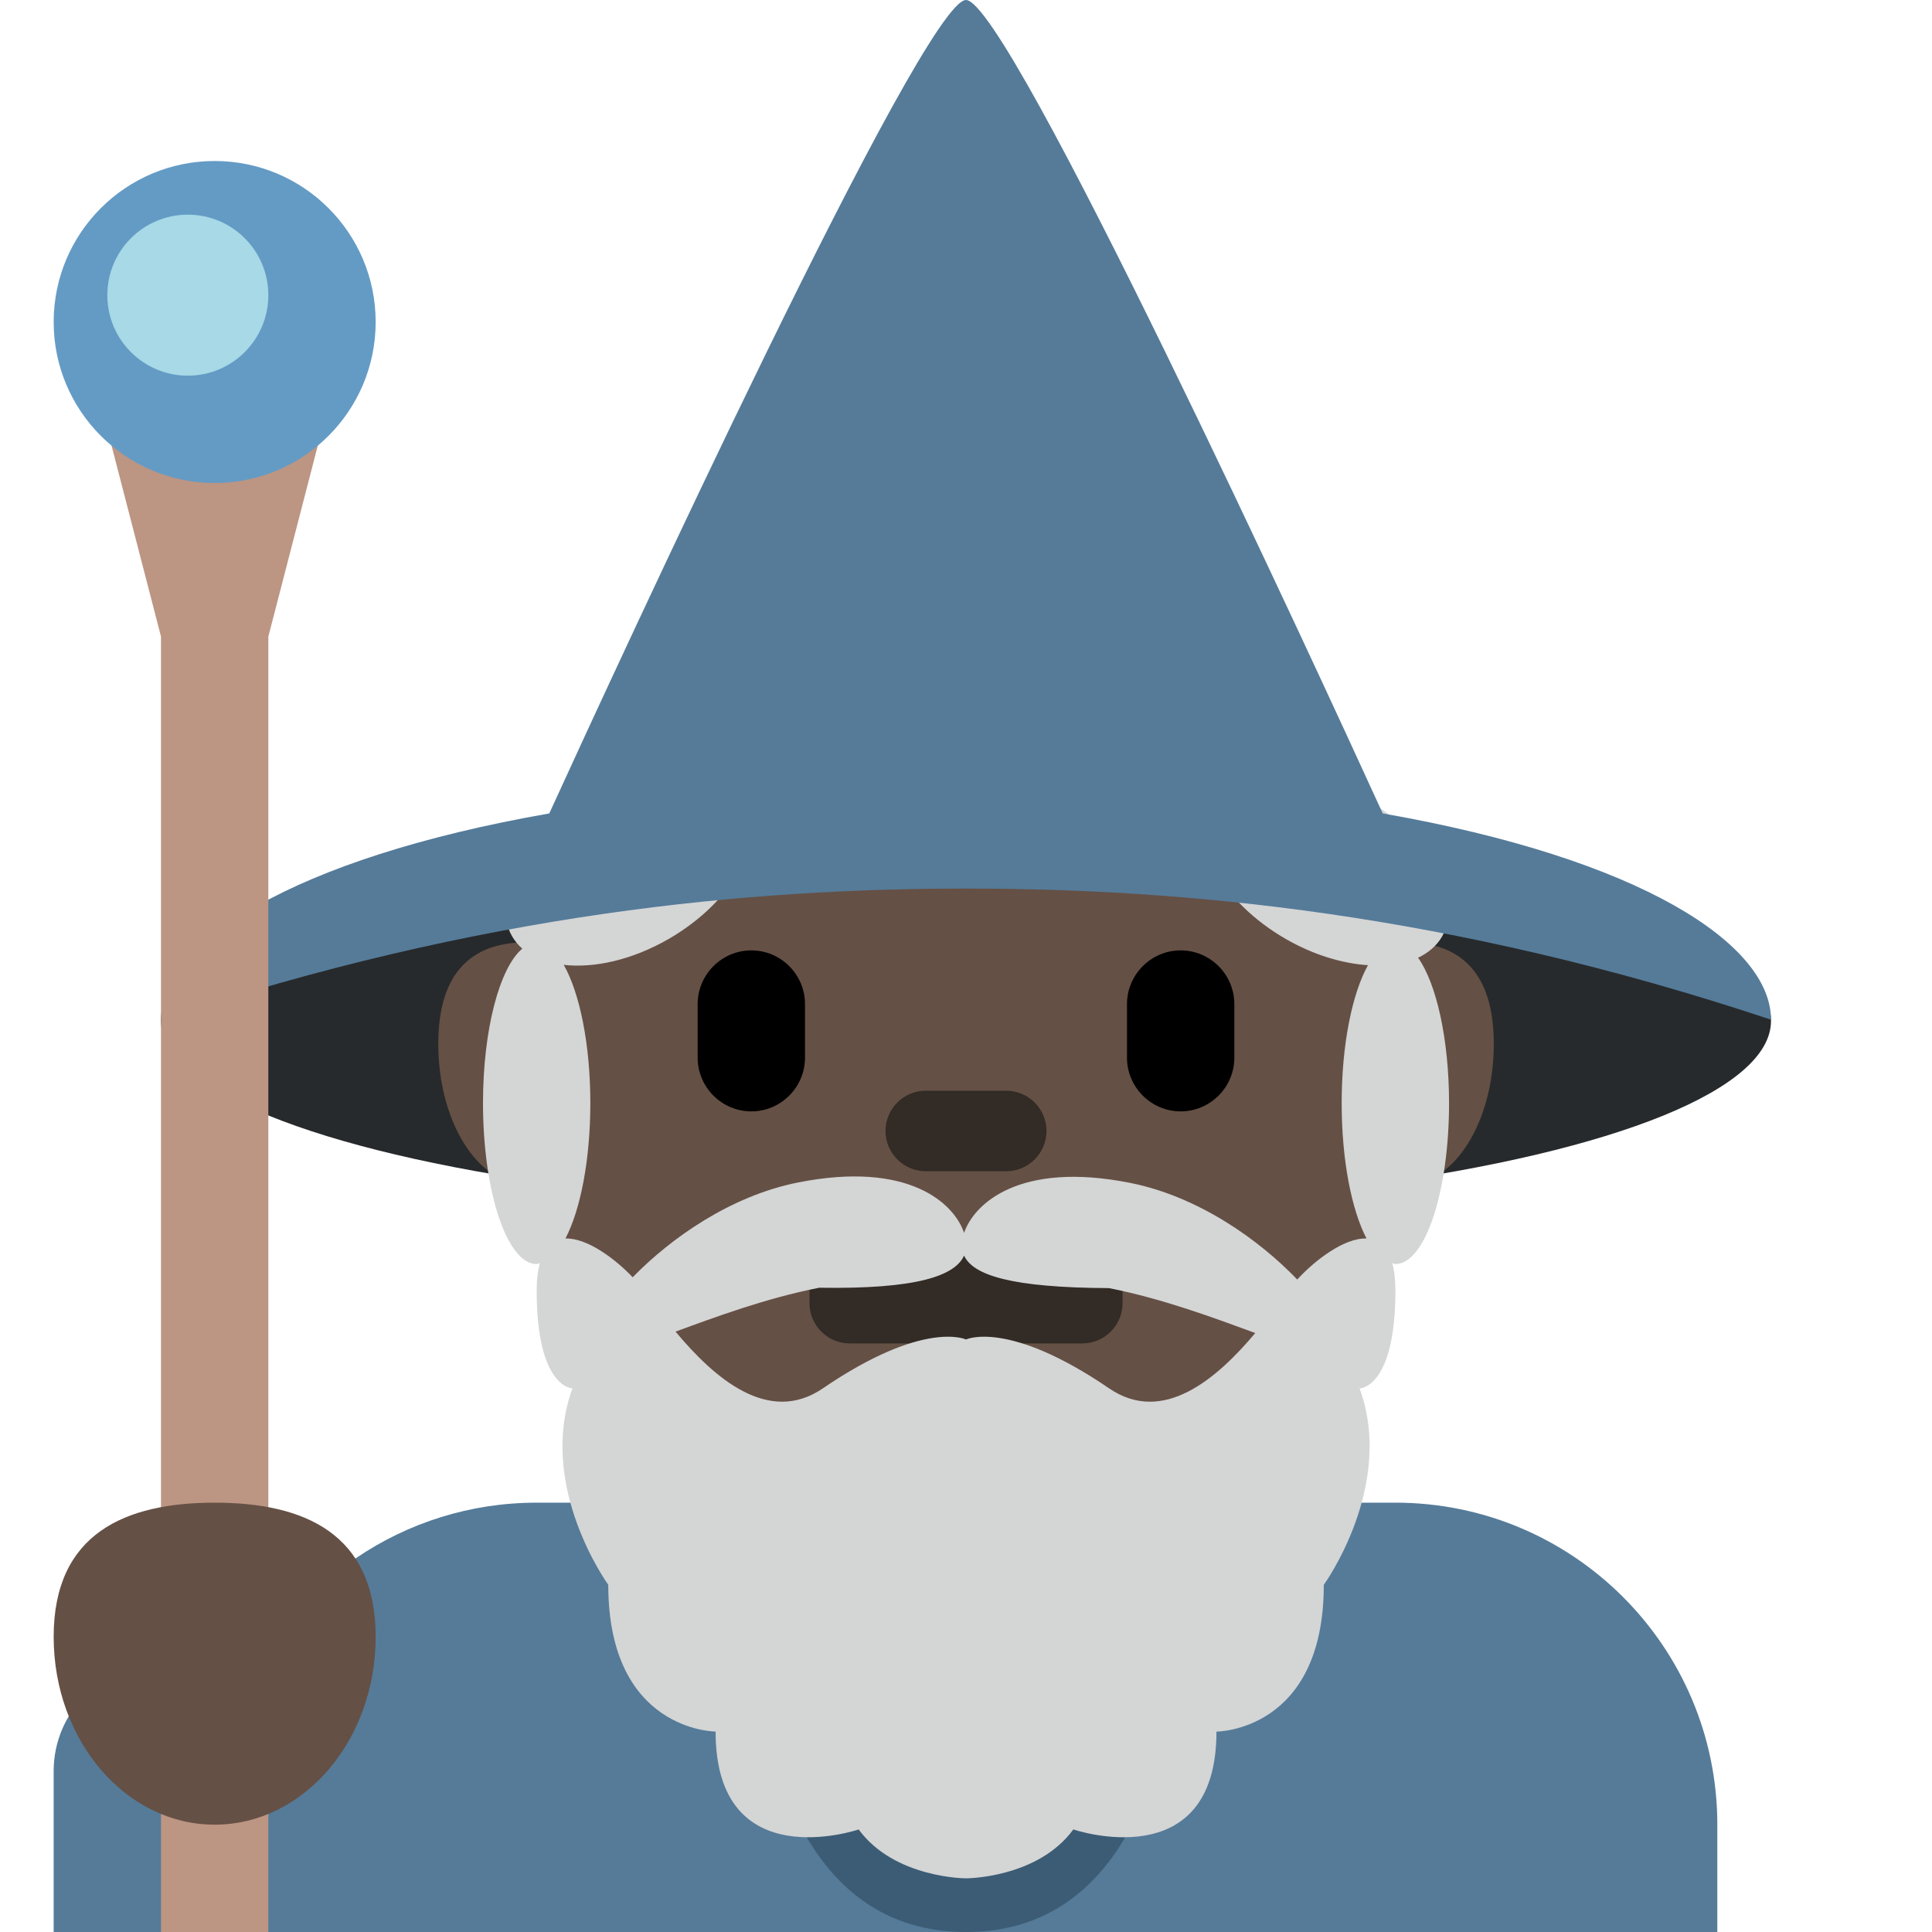 <ns0:svg xmlns:ns0="http://www.w3.org/2000/svg" viewBox="0 0 36 36"><ns0:path fill="#557b99" d="M26 28H10c-2.484 0-4.615 1.51-5.527 3.661C4.107 31.258 3.584 31 3 31c-1.1 0-2 .9-2 2v3h31v-2c0-3.313-2.687-6-6-6z" /><ns0:path fill="#3c5c75" d="M14 27h8s1 9-4 9-4-9-4-9z" /><ns0:ellipse fill="#272a2c" cx="18" cy="19.024" rx="15" ry="3.529" /><ns0:path fill="#655045" d="M26.339 17.563c-.809-3.6-4.235-8.65-8.339-8.65s-7.53 5.05-8.339 8.65c-.836.048-1.494.52-1.494 1.889 0 1.448.734 2.622 1.639 2.622.015 0 .028-.006.043-.007 1.064 4.376 4.31 8.013 8.152 8.013s7.088-3.637 8.152-8.013c.015.001.028.007.043.007.905 0 1.639-1.174 1.639-2.622-.002-1.369-.659-1.84-1.496-1.889z" /><ns0:path d="M14 20.709c-.55 0-1-.45-1-1v-1c0-.55.45-1 1-1s1 .45 1 1v1c0 .55-.45 1-1 1zm8 0c-.55 0-1-.45-1-1v-1c0-.55.45-1 1-1s1 .45 1 1v1c0 .55-.45 1-1 1z" /><ns0:path fill="#322b26" d="M18.75 21.824h-1.5c-.413 0-.75-.337-.75-.75s.337-.75.75-.75h1.5c.413 0 .75.337.75.75s-.337.75-.75.75zm1.417 3.209h-4.333c-.412 0-.75-.337-.75-.75v-.331c0-.412.337-.75.75-.75h4.333c.413 0 .75.337.75.75v.331c0 .412-.338.75-.75.75z" /><ns0:path fill="#d4d5d5" d="M26.424 17.846c.193-.092.348-.224.449-.399.414-.717-.219-1.859-1.415-2.549s-2.501-.668-2.915.049c-.414.717.219 1.859 1.415 2.549.519.299 1.054.457 1.532.489-.292.524-.49 1.473-.49 2.569 0 1.063.185 1.991.463 2.524-.409-.016-.953.396-1.291.764-.709-.739-1.841-1.549-3.12-1.802-2.052-.406-2.901.386-3.088.933-.182-.547-1.029-1.348-3.09-.94-1.259.249-2.374 1.038-3.085 1.767-.339-.357-.86-.737-1.253-.722.279-.533.464-1.462.464-2.524 0-1.101-.2-2.054-.495-2.575.566.064 1.274-.09 1.953-.482 1.196-.69 1.829-1.832 1.415-2.549-.414-.717-1.719-.739-2.915-.049s-1.829 1.832-1.415 2.549c.05.087.115.163.189.229-.421.352-.732 1.5-.732 2.877 0 1.657.448 3 1 3 .02 0 .039-.014.059-.018-.037.136-.059.302-.059.511 0 1.823.667 1.823.667 1.823-.667 1.823.667 3.66.667 3.66 0 2.735 2 2.735 2 2.735C13.333 35 16 34.089 16 34.089 16.667 35 18 35 18 35s1.333 0 2-.911c0 0 2.667.911 2.667-1.823 0 0 2 0 2-2.735 0 0 1.333-1.837.667-3.66 0 0 .667 0 .667-1.823 0-.21-.022-.376-.059-.512.02.004.039.018.059.018.552 0 1-1.343 1-3-.001-1.2-.237-2.228-.577-2.708zm-5.757 8.024C18.781 24.582 18 24.959 18 24.959s-.781-.377-2.667.911c-1.013.692-2.024-.192-2.745-1.057.748-.275 1.684-.622 2.675-.818 1.831.03 2.534-.225 2.701-.599.167.364.875.598 2.7.606 1.013.2 1.97.56 2.726.837-.719.856-1.721 1.717-2.723 1.031z" /><ns0:path fill="#557b99" d="M25.765 15.157C24.537 12.47 18.793 0 18 0s-6.537 12.47-7.765 15.157C5.415 16.001 3 17.595 3 19c6-2 11-2.443 15-2.443S27 17 33 19c0-1.405-2.415-2.999-7.235-3.843z" /><ns0:path fill="#bc9583" d="M5 36H3V11.862L2 8h4l-1 3.862z" /><ns0:circle fill="#649bc5" cx="4" cy="6" r="3" /><ns0:circle fill="#a7d9e6" cx="3.5" cy="5.5" r="1.5" /><ns0:path fill="#655045" d="M7 30.5C7 32.433 5.657 34 4 34s-3-1.567-3-3.5S2.343 28 4 28s3 .567 3 2.5z" /></ns0:svg>